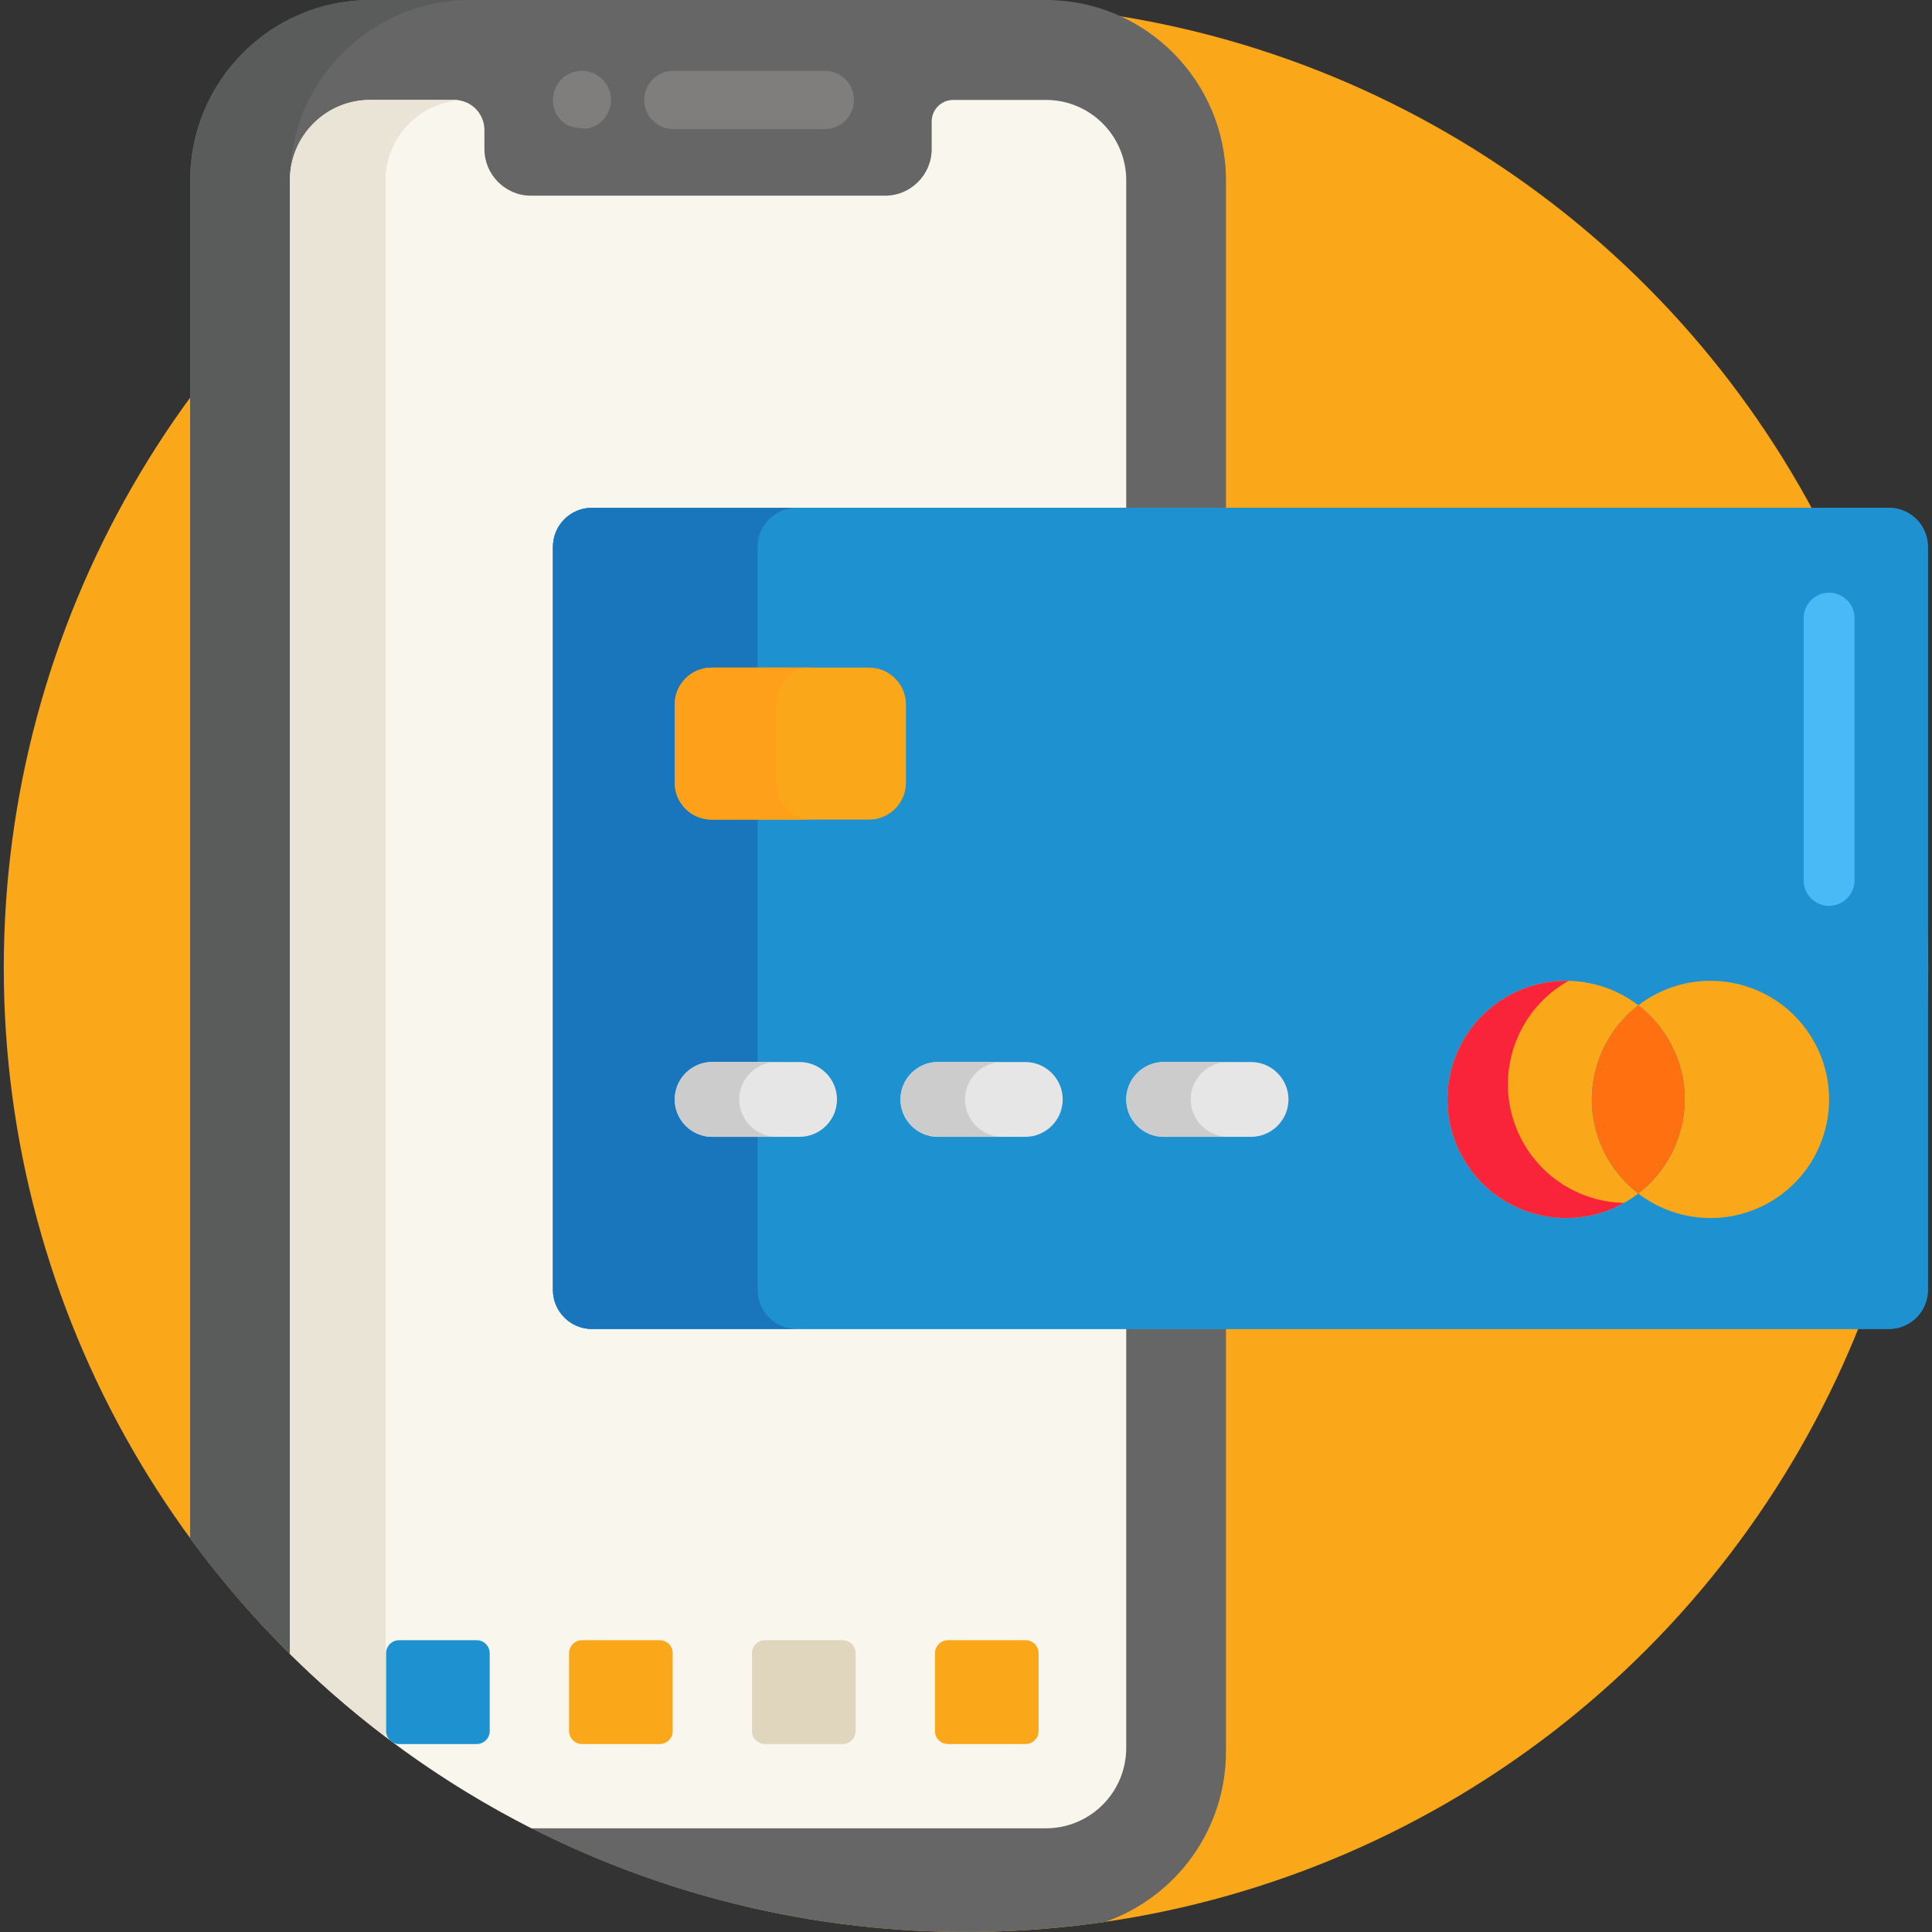 <?xml version="1.0" encoding="UTF-8"?>
<svg xmlns="http://www.w3.org/2000/svg" xmlns:xlink="http://www.w3.org/1999/xlink" xmlns:svgjs="http://svgjs.com/svgjs" version="1.1" width="512" height="512" x="0" y="0" viewBox="0 0 512.001 512.001" style="enable-background:new 0 0 512 512" xml:space="preserve" class="">
  <rect x="0" y="0" width="512.001" height="512.001" fill="#333333" stroke="none"/>
  <g>
<ellipse xmlns="http://www.w3.org/2000/svg" style="" cx="256" cy="256.499" rx="254.998" ry="255.498" fill="#faa819" data-original="#fe3f4e" class=""/>
<path xmlns="http://www.w3.org/2000/svg" style="" d="M292.894,509.325c18.61-6.52,31.998-24.281,31.998-45.124c0-98.599,0-320.593,0-416.405  c0-26.355-21.4-47.797-47.704-47.797H98.098C71.793,0.001,50.393,21.443,50.393,47.798c0,15.062,0,343.727,0,359.823v0.006  C106.583,484.24,199.467,522.892,292.894,509.325z" fill="#666666" data-original="#666666" class=""/>
<path xmlns="http://www.w3.org/2000/svg" style="" d="M50.393,47.798v359.823c7.997,10.906,16.839,21.149,26.426,30.64V47.798  c0-26.355,21.4-47.797,47.704-47.797H98.098C71.793,0.001,50.393,21.443,50.393,47.798z" fill="#5a5b5b" data-original="#5a5b5b" class=""/>
<path xmlns="http://www.w3.org/2000/svg" style="" d="M277.188,26.483h-24.573c-3.153,0-5.708,2.561-5.708,5.719v7.315c0,6.786-5.542,12.339-12.315,12.339  h-93.899c-6.773,0-12.315-5.552-12.315-12.339v-5.058c0-4.405-3.564-7.976-7.961-7.976h-22.32c-11.75,0-21.274,9.543-21.274,21.315  v390.467c18.732,18.542,40.311,34.202,64.027,46.253h136.338c11.749,0,21.273-9.543,21.273-21.315V47.798  C298.461,36.026,288.937,26.483,277.188,26.483z" fill="#f9f6ed" data-original="#f9f6ed" class=""/>
<path xmlns="http://www.w3.org/2000/svg" style="" d="M98.098,26.483c-11.75,0-21.274,9.543-21.274,21.315v390.467  c7.963,7.882,16.441,15.243,25.379,22.027V47.798c0-11.133,8.522-20.26,19.385-21.22C120.35,26.395,121.665,26.523,98.098,26.483z" fill="#eae4d6" data-original="#eae4d6"/>
<g xmlns="http://www.w3.org/2000/svg">
	<path style="" d="M218.618,34.195h-40.186c-4.251,0-7.697-3.452-7.697-7.712s3.446-7.712,7.697-7.712h40.186   c4.251,0,7.697,3.452,7.697,7.712S222.869,34.195,218.618,34.195z" fill="#7f7e7d" data-original="#7f7e7d" class=""/>
	<path style="" d="M149.954,32.896c-5.51-3.629-4.175-12.5,2.76-13.974c4.718-0.975,9.206,2.686,9.206,7.557   c0,3.582-2.467,6.792-6.199,7.568C155.229,34.14,151.52,33.957,149.954,32.896z" fill="#7f7e7d" data-original="#7f7e7d" class=""/>
</g>
<path xmlns="http://www.w3.org/2000/svg" style="" d="M126.343,462.189h-20.589c-1.89,0-3.436-1.546-3.436-3.436v-20.643c0-1.89,1.546-3.436,3.436-3.436  h20.589c1.89,0,3.436,1.546,3.436,3.436v20.643C129.779,460.643,128.233,462.189,126.343,462.189z" fill="#1e91d0" data-original="#0eb0ff" class=""/>
<path xmlns="http://www.w3.org/2000/svg" style="" d="M174.83,462.189h-20.589c-1.89,0-3.436-1.546-3.436-3.436v-20.643c0-1.89,1.546-3.436,3.436-3.436  h20.589c1.89,0,3.436,1.546,3.436,3.436v20.643C178.266,460.643,176.719,462.189,174.83,462.189z" fill="#faa819" data-original="#ffc30a" class=""/>
<path xmlns="http://www.w3.org/2000/svg" style="" d="M223.316,462.189h-20.589c-1.89,0-3.436-1.546-3.436-3.436v-20.643c0-1.89,1.546-3.436,3.436-3.436  h20.589c1.89,0,3.436,1.546,3.436,3.436v20.643C226.752,460.643,225.206,462.189,223.316,462.189z" fill="#e0d5bd" data-original="#e0d5bd" class=""/>
<path xmlns="http://www.w3.org/2000/svg" style="" d="M271.802,462.189h-20.589c-1.89,0-3.436-1.546-3.436-3.436v-20.643c0-1.89,1.546-3.436,3.436-3.436  h20.589c1.89,0,3.436,1.546,3.436,3.436v20.643C275.238,460.643,273.692,462.189,271.802,462.189z" fill="#faa819" data-original="#fe3f4e" class=""/>
<path xmlns="http://www.w3.org/2000/svg" id="SVGCleanerId_0" style="" d="M510.911,341.878c0-20.083,0-118.675,0-135.469l0,0v-18.821l0,0v-42.7  c0-5.671-4.64-10.311-10.311-10.311h-3.662c-14.711,0-324.07,0-340.085,0c-5.671,0-10.311,4.64-10.311,10.311v42.7l0,0  c0,13.165,0,24.477,0,37.642l0,0v116.648c0,5.671,4.64,10.311,10.311,10.311h49.422h4.031c4.855,0,280.282,0,290.295,0  C506.271,352.189,510.911,347.549,510.911,341.878z" fill="#1e91d0" data-original="#0eb0ff" class=""/>
<g xmlns="http://www.w3.org/2000/svg">
	<path id="SVGCleanerId_0_1_" style="" d="M510.911,341.878c0-20.083,0-118.675,0-135.469l0,0v-18.821l0,0v-42.7   c0-5.671-4.64-10.311-10.311-10.311h-3.662c-14.711,0-324.07,0-340.085,0c-5.671,0-10.311,4.64-10.311,10.311v42.7l0,0   c0,13.165,0,24.477,0,37.642l0,0v116.648c0,5.671,4.64,10.311,10.311,10.311h49.422h4.031c4.855,0,280.282,0,290.295,0   C506.271,352.189,510.911,347.549,510.911,341.878z" fill="#1e91d0" data-original="#0eb0ff" class=""/>
</g>
<path xmlns="http://www.w3.org/2000/svg" style="" d="M200.775,341.878c0-24.755,0-172.358,0-196.989c0-5.671,4.64-10.311,10.311-10.311  c-16.493,0-37.793,0-54.234,0c-5.671,0-10.311,4.64-10.311,10.311c0,8.91,0,192.491,0,196.989c0,5.671,4.64,10.311,10.311,10.311  h49.422h4.031h0.781C205.415,352.189,200.775,347.549,200.775,341.878z" fill="#1a76bc" data-original="#009cf7" class=""/>
<path xmlns="http://www.w3.org/2000/svg" style="" d="M426.071,307.075c-7.988-13.835-4.255-31.211,8.105-40.661c-9.785-7.499-23.508-8.826-34.849-2.278  c-15.034,8.68-20.185,27.904-11.505,42.939c8.68,15.034,27.904,20.185,42.938,11.505c1.199-0.692,2.328-1.459,3.4-2.278  C430.973,313.861,428.203,310.768,426.071,307.075z" fill="#faa819" data-original="#fe3f4e" class=""/>
<path xmlns="http://www.w3.org/2000/svg" style="" d="M403.82,303.075c-8.68-15.034-3.529-34.259,11.505-42.939c0.119-0.069,0.243-0.124,0.363-0.191  c-5.55-0.121-11.202,1.212-16.361,4.191c-15.034,8.68-20.185,27.904-11.505,42.939c8.607,14.907,27.578,20.089,42.554,11.714  C419.759,318.553,409.518,312.944,403.82,303.075z" fill="#fa243a" data-original="#fa243a" class=""/>
<path xmlns="http://www.w3.org/2000/svg" style="" d="M480.514,275.642c-8.68-15.034-27.904-20.185-42.939-11.505c-1.199,0.692-2.328,1.459-3.4,2.278  c3.186,2.442,5.957,5.535,8.089,9.228c7.988,13.835,4.255,31.211-8.106,40.661c9.785,7.499,23.508,8.826,34.849,2.278  C484.043,309.9,489.194,290.676,480.514,275.642z" fill="#faa819" data-original="#ffc30a" class=""/>
<path xmlns="http://www.w3.org/2000/svg" style="" d="M442.265,275.642c-2.132-3.693-4.903-6.786-8.089-9.228c-12.361,9.449-16.093,26.826-8.105,40.661  c2.132,3.693,4.903,6.786,8.089,9.228C446.52,306.853,450.253,289.477,442.265,275.642z" fill="#ff7110" data-original="#ff7110" class=""/>
<path xmlns="http://www.w3.org/2000/svg" style="" d="M188.727,301.273c7.727,0,15.458,0,23.17,0c5.453,0,9.914-4.461,9.914-9.914  c0-5.452-4.461-9.914-9.914-9.914c-7.052,0-16.012,0-23.17,0c-5.452,0-9.914,4.461-9.914,9.914  C178.814,296.812,183.275,301.273,188.727,301.273z" fill="#e6e6e6" data-original="#e6e6e6" class=""/>
<path xmlns="http://www.w3.org/2000/svg" style="" d="M195.907,291.359c0-5.452,4.461-9.914,9.914-9.914c-6.658,0-14.179,0-17.093,0  c-5.452,0-9.914,4.461-9.914,9.914s4.461,9.914,9.914,9.914c2.929,0,10.373,0,17.093,0  C200.368,301.273,195.907,296.812,195.907,291.359z" fill="#cccccc" data-original="#cccccc" class=""/>
<path xmlns="http://www.w3.org/2000/svg" style="" d="M248.551,301.273c25.559,0,19.199,0,23.17,0c5.453,0,9.914-4.461,9.914-9.914  c0-5.452-4.461-9.914-9.914-9.914h-3.631c-4.083,0-16.804,0-19.539,0c-5.452,0-9.914,4.461-9.914,9.914  S243.098,301.273,248.551,301.273z" fill="#e6e6e6" data-original="#e6e6e6" class=""/>
<path xmlns="http://www.w3.org/2000/svg" style="" d="M255.73,291.359c0-5.452,4.461-9.914,9.914-9.914c-6.658,0-14.179,0-17.093,0  c-5.452,0-9.914,4.461-9.914,9.914s4.461,9.914,9.914,9.914c2.929,0,10.373,0,17.093,0  C260.191,301.273,255.73,296.812,255.73,291.359z" fill="#cccccc" data-original="#cccccc" class=""/>
<path xmlns="http://www.w3.org/2000/svg" style="" d="M308.375,301.273h1.877c7.94,0,13.505,0,21.293,0c5.453,0,9.914-4.461,9.914-9.914  c0-5.452-4.461-9.914-9.914-9.914c-8.306,0-14.824,0-23.17,0c-5.453,0-9.914,4.461-9.914,9.914S302.923,301.273,308.375,301.273z" fill="#e6e6e6" data-original="#e6e6e6" class=""/>
<path xmlns="http://www.w3.org/2000/svg" style="" d="M315.554,291.359c0-5.452,4.461-9.914,9.914-9.914c-6.658,0-14.179,0-17.093,0  c-5.453,0-9.914,4.461-9.914,9.914s4.461,9.914,9.914,9.914c2.929,0,10.373,0,17.093,0  C320.016,301.273,315.554,296.812,315.554,291.359z" fill="#cccccc" data-original="#cccccc" class=""/>
<path xmlns="http://www.w3.org/2000/svg" style="" d="M230.336,217.204h-41.775c-5.361,0-9.747-4.386-9.747-9.747v-20.783c0-5.361,4.386-9.747,9.747-9.747  h41.775c5.361,0,9.747,4.386,9.747,9.747v20.783C240.082,212.818,235.696,217.204,230.336,217.204z" fill="#faa819" data-original="#ffc30a" class=""/>
<path xmlns="http://www.w3.org/2000/svg" style="" d="M205.814,207.457v-20.783c0-5.361,4.386-9.747,9.747-9.747h-27c-5.361,0-9.747,4.386-9.747,9.747  v20.783c0,5.361,4.386,9.747,9.747,9.747h27C210.2,217.204,205.814,212.818,205.814,207.457z" fill="#ffa01a" data-original="#ffa01a" class=""/>
<path xmlns="http://www.w3.org/2000/svg" style="" d="M484.731,157.067c-3.713,0-6.75,3.037-6.75,6.75v69.499c0,3.712,3.037,6.75,6.75,6.75  c3.712,0,6.75-3.038,6.75-6.75v-69.499C491.48,160.104,488.443,157.067,484.731,157.067z" fill="#4abaf7" data-original="#50d1dc" class=""/>
<g xmlns="http://www.w3.org/2000/svg">
</g>
<g xmlns="http://www.w3.org/2000/svg">
</g>
<g xmlns="http://www.w3.org/2000/svg">
</g>
<g xmlns="http://www.w3.org/2000/svg">
</g>
<g xmlns="http://www.w3.org/2000/svg">
</g>
<g xmlns="http://www.w3.org/2000/svg">
</g>
<g xmlns="http://www.w3.org/2000/svg">
</g>
<g xmlns="http://www.w3.org/2000/svg">
</g>
<g xmlns="http://www.w3.org/2000/svg">
</g>
<g xmlns="http://www.w3.org/2000/svg">
</g>
<g xmlns="http://www.w3.org/2000/svg">
</g>
<g xmlns="http://www.w3.org/2000/svg">
</g>
<g xmlns="http://www.w3.org/2000/svg">
</g>
<g xmlns="http://www.w3.org/2000/svg">
</g>
<g xmlns="http://www.w3.org/2000/svg">
</g>
</g>
</svg>
